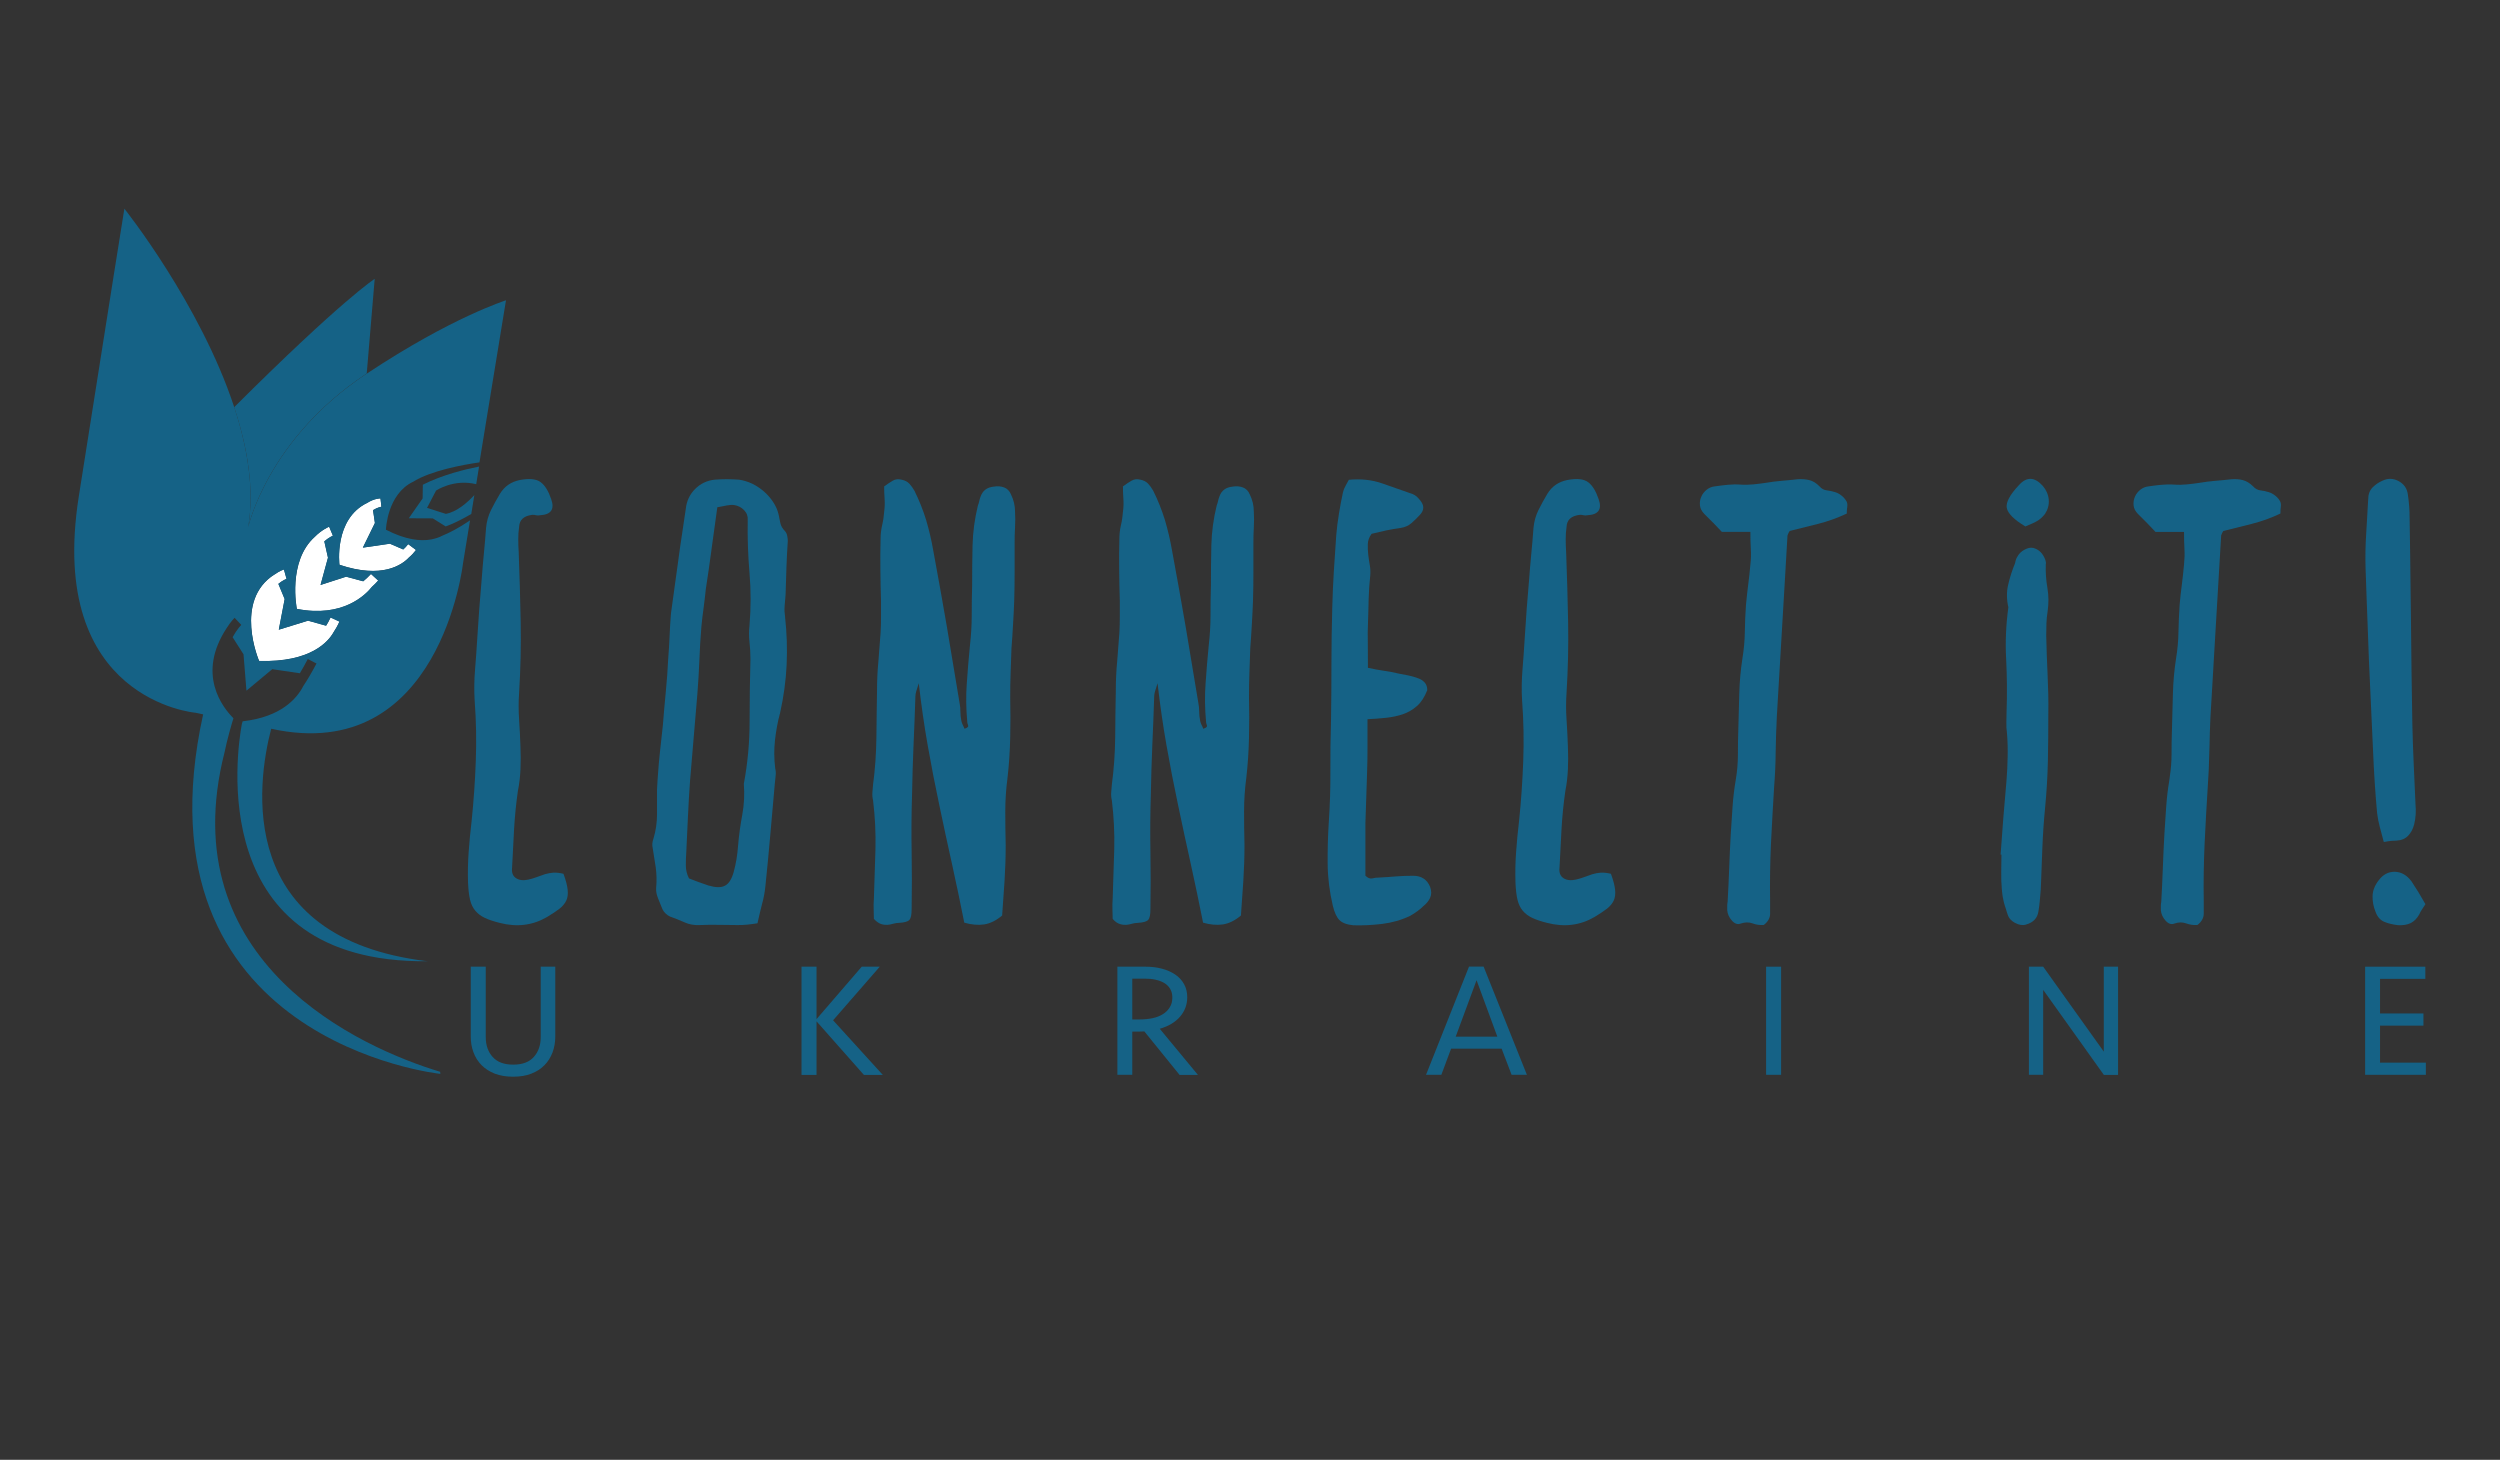 <?xml version="1.0" encoding="utf-8"?>
<!-- Generator: Adobe Illustrator 19.0.0, SVG Export Plug-In . SVG Version: 6.00 Build 0)  -->
<svg version="1.1" xmlns="http://www.w3.org/2000/svg" xmlns:xlink="http://www.w3.org/1999/xlink" x="0px" y="0px"
	 viewBox="0 0 2383.9 1392" style="enable-background:new 0 0 2383.9 1392;" xml:space="preserve">
<rect x="0" y="0" width="2383.9" height="1392" fill="#333333" stroke="none"/>
<style type="text/css">
	.st0{fill:#156286;}
	.st1{fill:#FFFFFF;}
	.st2{fill:none;}
	.st3{fill:#698289;}
	.st4{fill:#748F98;}
	.st5{fill:#F1C374;}
</style>
<g id="Layer_1">
	<g>
		<g>
			<path class="st0" d="M311,596.6l-17.2-4.8l-27.9,8.6l5.6-29.2l-6-14.5c4.5-3.7,7.8-4.7,7.8-4.7l-2.5-9c-0.3,0.1-3.9,1.1-9,4.8
				l0-0.1c-39.4,25-14.7,82.5-14.7,82.5c49.3,1.6,66.1-18.5,71-27.3c1.9-2.9,3.9-6.3,5.7-10.3l-8.5-3.9
				C313.9,591.8,312.4,594.4,311,596.6z"/>
			<path class="st0" d="M346.4,554.3l-16.3-4.4l-24.4,7.9l7.1-26l-3.5-15.6c4.2-3.6,8.2-5.3,8.2-5.4l-3.6-8.6
				c-0.4,0.2-7.3,3.1-13.7,9.7c-26.2,23.4-17.1,68.7-17.1,68.7c43.9,8.7,65.7-13.5,71.7-21.1c2-1.8,4-3.7,5.9-5.9l-6.9-6.3
				C351.3,550,348.8,552.3,346.4,554.3z"/>
			<path class="st0" d="M357.5,498.7l-1.8-12.3c4.3-2.6,7.7-3.2,8-3.2l-0.9-8c-0.4,0-5.9,0-12.5,4.2c-32.2,15.4-26.6,59.1-26.6,59.1
				c40.7,13.7,59.7,0.1,66.4-7.1c2.2-1.8,4.4-4.1,6.6-7l-7.5-5.6c-1.6,2.1-3.2,3.8-4.7,5.1l-12.7-5.5l-25.8,3.8L357.5,498.7z"/>
			<path class="st0" d="M236.7,502.5c0,0,18.6-83.5,111.6-145.4c0.5-0.3,0.9-0.6,1.4-0.9l7.6-90.3c0,0-31.3,20-134,122.4
				C236.1,426.8,242.7,466.5,236.7,502.5z"/>
			<g>
				<path class="st1" d="M311,596.6l-17.2-4.8l-27.9,8.6l5.6-29.2l-6-14.5c4.5-3.7,7.8-4.7,7.8-4.7l-2.5-9c-0.3,0.1-3.9,1.1-9,4.8
					l0-0.1c-39.4,25-14.7,82.5-14.7,82.5c49.3,1.6,66.1-18.5,71-27.3c1.9-2.9,3.9-6.3,5.7-10.3l-8.5-3.9
					C313.9,591.8,312.4,594.4,311,596.6z"/>
				<path class="st1" d="M346.4,554.3l-16.3-4.4l-24.4,7.9l7.1-26l-3.5-15.6c4.2-3.6,8.2-5.3,8.2-5.4l-3.6-8.6
					c-0.4,0.2-7.3,3.1-13.7,9.7c-26.2,23.4-17.1,68.7-17.1,68.7c43.9,8.7,65.7-13.5,71.7-21.1c2-1.8,4-3.7,5.9-5.9l-6.9-6.3
					C351.3,550,348.8,552.3,346.4,554.3z"/>
				<path class="st1" d="M357.5,498.7l-1.8-12.3c4.3-2.6,7.7-3.2,8-3.2l-0.9-8c-0.4,0-5.9,0-12.5,4.2
					c-32.2,15.4-26.6,59.1-26.6,59.1c40.7,13.7,59.7,0.1,66.4-7.1c2.2-1.8,4.4-4.1,6.6-7l-7.5-5.6c-1.6,2.1-3.2,3.8-4.7,5.1
					l-12.7-5.5l-25.8,3.8L357.5,498.7z"/>
				<path class="st0" d="M349.7,356.3c-0.5,0.3-0.9,0.6-1.4,0.9c-93,61.9-111.6,145.4-111.6,145.4c6-36.1-0.7-75.7-13.3-114.2
					C190.9,289.6,118.6,199,118.6,199S105.7,279,75.1,473.6C44.5,668.2,186.8,679.7,186.8,679.7l6.9,1.5
					C125.2,993.2,419.9,1024,419.9,1024l-0.2-2c-75.1-22.6-256.7-103.7-205.6-304.6c2.8-13.3,6.3-25.4,8.5-32.5
					c-10.2-10.2-35.5-41.9-6.4-86.1l0,0c4-6.3,7.3-9.5,7.5-9.7l3.2,3.4l3.2,3.4c-0.1,0.1-3.9,3.8-8.3,11.7l10.4,16.3l2.8,34.7
					l24.6-20.5l26.3,3.9c2.3-3.8,4.9-8.3,7.6-13.6l8.3,4.3c-4.8,9.1-9,16.1-12.6,21.5c-6.1,11.9-21.2,29.5-57.8,33.6
					c-0.2,0.8-0.5,1.6-0.8,2.6c-4.6,25-35.8,228.3,177,226.2c-183.8-22-162.6-169.5-149-221.7c161.1,35.4,182.9-157.7,182.9-157.7
					l6.7-41c-11,7.5-20,12-26.4,14.6c-2.6,1.4-5.9,2.6-9.8,3.4c-0.5,0.1-0.9,0.2-0.9,0.2l0,0c-9.9,1.8-24.1,0.5-43.1-9.3
					c0,0,1.1-34.1,26.1-45.8c16.9-10.6,47.7-16.2,63.1-18.4l25.3-154.6C482.6,286.5,431.9,301.8,349.7,356.3z M318,603
					c-4.9,8.7-21.7,28.9-71,27.3c0,0-24.7-57.5,14.7-82.5l0,0.1c5.1-3.7,8.8-4.7,9-4.8l2.5,9c-0.1,0-3.3,1-7.8,4.7l6,14.5l-5.6,29.2
					l27.9-8.6l17.2,4.8c1.4-2.2,2.8-4.8,4.2-7.8l8.5,3.9C321.9,596.7,320,600.1,318,603z M354.7,559.5c-6,7.6-27.8,29.8-71.7,21.1
					c0,0-9.1-45.3,17.1-68.7c6.4-6.5,13.3-9.5,13.7-9.7l3.6,8.6c-0.1,0-4,1.7-8.2,5.4l3.5,15.6l-7.1,26l24.4-7.9l16.3,4.4
					c2.4-2,4.9-4.3,7.4-7l6.9,6.3C358.7,555.8,356.7,557.7,354.7,559.5z M371.8,518.5l12.7,5.5c1.5-1.3,3.1-3,4.7-5.1l7.5,5.6
					c-2.2,2.9-4.4,5.2-6.6,7c-6.7,7.2-25.7,20.8-66.4,7.1c0,0-5.6-43.6,26.6-59.1c6.6-4.1,12-4.2,12.5-4.2l0.9,8
					c-0.3,0-3.7,0.5-8,3.2l1.8,12.3L346,522.2L371.8,518.5z"/>
				<path class="st0" d="M403,475.3l-13.2,18.9l22.9,0.1l12.3,7.7c6-2.2,14.1-5.9,24.4-11.9l2.9-18c-6.5,7-16.6,16-27.2,17.9
					l-17.9-5.7l8.6-16.5c0,0,16.8-11.4,38.3-6.1l2.7-16.8c-12.7,2.5-34.9,7.8-53.6,17.3L403,475.3z"/>
			</g>
		</g>
		<g>
			<g>
				<path class="st0" d="M537.3,833.2c2.3,6.2,3.6,11.3,4,15.3c0.4,4,0,7.4-1.3,10.2c-1.3,2.8-3.5,5.5-6.6,7.9
					c-3.1,2.4-7.1,5-11.9,7.9c-13.6,7.9-28.6,9.8-45.1,5.5c-5.7-1.4-10.4-3-14-4.7c-3.7-1.7-6.7-4-9.1-6.8
					c-2.4-2.8-4.1-6.4-5.1-10.6c-1-4.3-1.6-9.6-1.9-16.2c-0.3-9.9-0.1-19.7,0.6-29.3c0.7-9.6,1.6-19.4,2.8-29.3
					c2-19.3,3.3-38.4,4-57.4c0.7-19,0.4-38.3-1.1-57.8c-0.6-9.9-0.4-19.8,0.4-29.5c0.8-9.8,1.5-19.6,2.1-29.6
					c0.6-9.4,1.2-18.7,1.9-28.1c0.7-9.4,1.5-18.7,2.3-28.1c0.6-8.2,1.3-16.4,2.1-24.7c0.8-8.2,1.5-16.4,2.1-24.7
					c0.6-6,2.1-11.5,4.7-16.8c2.6-5.2,5.4-10.4,8.5-15.5c4.3-7.1,10.6-11.5,19.1-13.2c9.1-1.7,15.7-1,19.8,2.1
					c4.1,3.1,7.4,8.5,10,16.2c3.4,9.6-0.1,14.7-10.6,15.3c-1.4,0.3-2.7,0.3-3.8,0c-1.1-0.3-2.3-0.4-3.4-0.4
					c-8.2,0.9-12.5,4.7-12.8,11.5c-0.6,4-0.8,7.9-0.8,11.9c0,4,0.1,7.9,0.4,11.9c0.8,22.4,1.5,44.7,1.9,67
					c0.4,22.3-0.1,44.7-1.5,67.4c-0.6,8.5-0.6,17.1,0,25.7c0.6,8.7,1,17.4,1.3,26.1c0.3,7.1,0.3,14.1,0,21.1c-0.3,6.9-1.1,14-2.5,21
					c-1.7,11.9-2.9,24-3.6,36.1c-0.7,12.2-1.3,24.4-1.9,36.6c-0.6,4.8,0.7,8.2,3.8,10.2c3.1,2,7.1,2.4,11.9,1.3
					c2.6-0.6,5.1-1.3,7.7-2.3c2.6-1,5.2-1.9,7.9-2.8c2.7-0.8,5.5-1.3,8.3-1.5C530.8,832,533.9,832.4,537.3,833.2z"/>
				<path class="st0" d="M722.3,880.4c-3.7,0.6-6.9,1-9.8,1.3c-2.8,0.3-5.8,0.4-8.9,0.4c-6,0-12-0.1-18.1-0.2
					c-6.1-0.1-12.1-0.1-18.1,0.2c-5.4,0.3-10.3-0.6-14.7-2.6c-4.4-2-9-3.8-13.8-5.5c-1.4-0.6-2.8-1.6-4.3-3c-1.4-1.4-2.4-2.8-3-4.2
					c-1.4-3.4-2.8-6.9-4.2-10.4c-1.4-3.5-2-6.9-1.7-10c0.6-6.5,0.4-12.9-0.4-19.1c-0.9-6.2-1.9-12.6-3-19.1
					c-0.6-2.6-0.3-5.4,0.8-8.5c2.3-7.7,3.4-15.4,3.4-23.2c0-7.8,0-15.7,0-23.6c0.3-5.7,0.6-11.3,1.1-17c0.4-5.7,0.9-11.3,1.5-17
					c0.6-4.8,1.1-9.4,1.5-13.8c0.4-4.4,0.9-9,1.5-13.8c0.8-10.8,1.8-21.4,2.8-31.9c1-10.5,1.8-21.1,2.3-31.9
					c0.6-7.1,1-14.2,1.3-21.3c0.3-7.1,0.7-14.2,1.3-21.3c1.5-10.8,2.9-21.4,4.4-31.9c1.5-10.5,2.9-21.1,4.4-31.9l5.3-35.7
					c0.8-7.7,3.8-14,8.9-19.1c5.1-5.1,11.3-8.1,18.6-8.9c7.6-0.6,15.4-0.6,23.3,0c4.2,0.6,8.4,1.9,12.5,3.8c4.1,2,7.8,4.5,11.2,7.4
					c3.4,3,6.4,6.4,8.9,10.2c2.5,3.8,4.2,7.7,5.1,11.7c0.6,2.8,1.1,5.6,1.7,8.3c0.6,2.7,2,5.2,4.2,7.4c1.1,1.1,1.9,2.6,2.3,4.5
					c0.4,1.8,0.6,3.6,0.6,5.3c-0.6,8.5-1,17-1.3,25.5c-0.3,8.5-0.6,17-0.8,25.5c-0.3,3.7-0.6,7.3-0.9,10.8c-0.3,3.5-0.1,7,0.4,10.4
					c1.7,15.3,2.2,30.5,1.5,45.7c-0.7,15.2-2.8,30.4-6.2,45.7c-2.3,8.5-3.9,17.2-4.9,26.1c-1,8.9-0.9,17.9,0.2,27
					c0.6,2.3,0.7,4.7,0.4,7.2c-0.3,2.6-0.6,5.1-0.8,7.7c-1.4,16.2-2.8,32.4-4.3,48.7c-1.4,16.3-3,32.7-4.7,49.1
					c-0.6,5.7-1.6,11.3-3.2,16.8C725.2,867.9,723.7,873.9,722.3,880.4z M684,483.7c-2,13.9-3.8,27.2-5.5,40
					c-1.7,12.8-3.5,25.5-5.5,38.3c-0.6,6-1.3,11.9-2.1,17.9c-0.8,6-1.6,11.9-2.1,17.9c-0.9,10.8-1.5,21.4-1.9,31.9
					c-0.4,10.5-1.1,21.1-1.9,31.9c-1.1,13.9-2.3,27.7-3.5,41.5c-1.2,13.7-2.4,27.6-3.5,41.5c-0.8,11.6-1.5,23-2,34.2
					c-0.5,11.2-1.1,22.6-1.6,34.2c-0.3,4-0.4,8.1-0.4,12.3c0,4.3,1,8.4,3,12.3c5.6,2.3,11.8,4.5,18.6,6.8c6.8,2,12,2.1,15.6,0.2
					c3.7-1.8,6.5-6.2,8.4-13c1.1-4,2-8.1,2.7-12.3c0.7-4.2,1.2-8.5,1.5-12.8c0.8-9.9,2.2-19.8,4-29.5c1.8-9.8,2.3-19.6,1.5-29.6
					c3.7-19.8,5.5-39.7,5.5-59.5c0-19.8,0.3-39.7,0.8-59.5c0-5.4-0.3-10.8-0.9-16.2c-0.6-5.4-0.6-10.6,0-15.7
					c1.4-17,1.4-33.7,0-50.2c-1.4-16.4-2-33.2-1.7-50.2c0.3-3.7-0.8-6.9-3.4-9.6c-2.6-2.7-5.7-4.3-9.4-4.9c-2.3-0.3-4.7-0.1-7.4,0.4
					C690,482.6,687.1,483.2,684,483.7z"/>
				<path class="st0" d="M833.3,876.2c0-2.6-0.1-5.5-0.2-8.9c-0.1-3.4-0.1-6.8,0.2-10.2c0.6-15.9,1.1-31.6,1.5-47.2
					c0.4-15.6-0.4-31.2-2.3-46.8c-0.6-2.5-0.8-5.1-0.6-7.6s0.4-5,0.6-7.2c2-15,3-30,3.2-44.9c0.1-14.9,0.4-29.8,0.6-44.9
					c0-9.4,0.4-18.6,1.3-27.8c0.8-9.2,1.5-18.4,2.1-27.4c0.3-5.1,0.4-10.1,0.4-15.1c0-5,0-10,0-15.1c-0.3-9.9-0.5-19.8-0.6-29.8
					c-0.1-9.9-0.1-19.8,0.2-29.8c0-4.2,0.5-8.5,1.5-12.8c1-4.2,1.6-8.5,1.9-12.7c0.6-4.3,0.7-8.4,0.4-12.5c-0.3-4.1-0.4-8-0.4-11.7
					c3.1-2.3,5.9-4.1,8.3-5.5c2.4-1.4,5.2-1.7,8.3-0.9c3.1,0.6,5.6,1.9,7.4,3.8c1.8,2,3.5,4.3,4.9,6.8c4.5,9.1,8.2,18.4,11.1,27.8
					c2.8,9.5,5.1,19.2,6.8,29.1c4.5,24.4,8.9,48.6,13,72.7c4.1,24.1,8.1,48.3,12.1,72.7c0.6,2.8,0.8,5.6,0.8,8.3
					c0,2.7,0.3,5.6,0.9,8.7c0.3,1.4,0.7,2.7,1.3,3.8c0.6,1.1,1.1,2.4,1.7,3.8c2.8-0.8,4-2,3.4-3.4c-0.6-1.4-0.8-2.7-0.8-3.8
					c-1.1-12.2-1.3-24.2-0.4-36.1c0.8-11.9,1.8-23.9,3-36.1c1.1-9.6,1.7-19.2,1.7-28.7c0-9.5,0.1-19.1,0.4-28.7
					c0-12.8,0.1-25.4,0.4-38.1c0.3-12.6,2-25.3,5.1-38c0.6-1.4,1-2.8,1.3-4.3c0.3-1.4,0.7-2.8,1.3-4.3c2-5.7,6.2-8.8,12.8-9.4
					c3.4-0.6,6.6-0.3,9.6,0.8c3,1.1,5.2,3.4,6.6,6.8c2.5,5.1,3.8,10.5,3.8,16.2c0.3,5.1,0.3,10.1,0,15.1c-0.3,5-0.4,10-0.4,15.1
					c0,9.1,0,18.3,0,27.6c0,9.4-0.1,18.6-0.4,27.6c-0.3,7.4-0.6,14.8-1.1,22.3c-0.4,7.5-0.9,15.1-1.5,22.7
					c-0.3,7.7-0.6,15.4-0.8,23.2c-0.3,7.8-0.4,15.7-0.4,23.6c0.3,12.8,0.3,25.5,0,38.3c-0.3,12.8-1.1,25.7-2.6,38.7
					c-1.4,10.5-2.1,21.1-2.1,31.7c0,10.6,0.1,21.3,0.4,32.1c0,11.6-0.4,23-1.1,34.2c-0.7,11.2-1.5,22.2-2.3,33
					c-5.7,4.8-11.4,7.6-17.2,8.5c-5.8,0.8-12.1,0.3-18.9-1.7c-3.7-18.7-7.6-37.3-11.7-55.9c-4.1-18.6-8.2-37.3-12.1-56.1
					c-4-18.8-7.7-37.9-11.1-57.2c-3.4-19.3-6.2-39-8.5-59.1c-1.1,3.4-1.9,6-2.4,7.7c-0.5,1.7-0.8,3.3-0.8,4.7
					c-0.5,15.6-1.1,31.2-1.8,46.8c-0.7,15.6-1.1,31.2-1.4,46.8c-0.6,18.4-0.7,36.7-0.4,54.9c0.3,18.1,0.3,36.3,0,54.4
					c0,5.4-0.7,8.9-2.2,10.4c-1.4,1.6-4.7,2.5-9.9,2.8c-1.7,0-3.5,0.3-5.4,0.8c-1.9,0.6-3.7,0.9-5.6,1.1c-1.9,0.1-3.9-0.1-6-0.8
					C837.8,880.3,835.6,878.7,833.3,876.2z"/>
				<path class="st0" d="M1061,876.2c0-2.6-0.1-5.5-0.2-8.9c-0.1-3.4-0.1-6.8,0.2-10.2c0.6-15.9,1.1-31.6,1.5-47.2
					c0.4-15.6-0.4-31.2-2.3-46.8c-0.6-2.5-0.8-5.1-0.6-7.6s0.4-5,0.6-7.2c2-15,3-30,3.2-44.9c0.1-14.9,0.3-29.8,0.6-44.9
					c0-9.4,0.4-18.6,1.3-27.8c0.8-9.2,1.5-18.4,2.1-27.4c0.3-5.1,0.4-10.1,0.4-15.1c0-5,0-10,0-15.1c-0.3-9.9-0.5-19.8-0.6-29.8
					c-0.1-9.9-0.1-19.8,0.2-29.8c0-4.2,0.5-8.5,1.5-12.8c1-4.2,1.6-8.5,1.9-12.7c0.6-4.3,0.7-8.4,0.4-12.5c-0.3-4.1-0.4-8-0.4-11.7
					c3.1-2.3,5.9-4.1,8.3-5.5c2.4-1.4,5.2-1.7,8.3-0.9c3.1,0.6,5.6,1.9,7.4,3.8c1.8,2,3.5,4.3,4.9,6.8c4.5,9.1,8.2,18.4,11.1,27.8
					c2.8,9.5,5.1,19.2,6.8,29.1c4.5,24.4,8.9,48.6,13,72.7c4.1,24.1,8.1,48.3,12.1,72.7c0.6,2.8,0.8,5.6,0.8,8.3
					c0,2.7,0.3,5.6,0.9,8.7c0.3,1.4,0.7,2.7,1.3,3.8c0.6,1.1,1.1,2.4,1.7,3.8c2.8-0.8,4-2,3.4-3.4c-0.6-1.4-0.8-2.7-0.8-3.8
					c-1.1-12.2-1.3-24.2-0.4-36.1c0.8-11.9,1.8-23.9,3-36.1c1.1-9.6,1.7-19.2,1.7-28.7c0-9.5,0.1-19.1,0.4-28.7
					c0-12.8,0.1-25.4,0.4-38.1c0.3-12.6,2-25.3,5.1-38c0.6-1.4,1-2.8,1.3-4.3c0.3-1.4,0.7-2.8,1.3-4.3c2-5.7,6.2-8.8,12.8-9.4
					c3.4-0.6,6.6-0.3,9.6,0.8c3,1.1,5.2,3.4,6.6,6.8c2.5,5.1,3.8,10.5,3.8,16.2c0.3,5.1,0.3,10.1,0,15.1c-0.3,5-0.4,10-0.4,15.1
					c0,9.1,0,18.3,0,27.6c0,9.4-0.1,18.6-0.4,27.6c-0.3,7.4-0.6,14.8-1.1,22.3c-0.4,7.5-0.9,15.1-1.5,22.7
					c-0.3,7.7-0.6,15.4-0.8,23.2c-0.3,7.8-0.4,15.7-0.4,23.6c0.3,12.8,0.3,25.5,0,38.3c-0.3,12.8-1.1,25.7-2.6,38.7
					c-1.4,10.5-2.1,21.1-2.1,31.7c0,10.6,0.1,21.3,0.4,32.1c0,11.6-0.4,23-1.1,34.2c-0.7,11.2-1.5,22.2-2.3,33
					c-5.7,4.8-11.4,7.6-17.2,8.5c-5.8,0.8-12.1,0.3-18.9-1.7c-3.7-18.7-7.6-37.3-11.7-55.9c-4.1-18.6-8.2-37.3-12.1-56.1
					c-4-18.8-7.7-37.9-11.1-57.2c-3.4-19.3-6.2-39-8.5-59.1c-1.1,3.4-1.9,6-2.4,7.7c-0.5,1.7-0.8,3.3-0.8,4.7
					c-0.5,15.6-1.1,31.2-1.8,46.8c-0.7,15.6-1.1,31.2-1.4,46.8c-0.6,18.4-0.7,36.7-0.4,54.9c0.3,18.1,0.3,36.3,0,54.4
					c0,5.4-0.7,8.9-2.2,10.4c-1.4,1.6-4.7,2.5-9.9,2.8c-1.7,0-3.5,0.3-5.4,0.8c-1.9,0.6-3.7,0.9-5.6,1.1c-1.9,0.1-3.9-0.1-6-0.8
					C1065.5,880.4,1063.2,878.8,1061,876.2z"/>
				<path class="st0" d="M1304.4,636.8c5.1,1.1,10.1,2.1,15.1,2.8c5,0.7,9.8,1.6,14.7,2.8c3.1,0.6,6.1,1.1,8.9,1.7s5.8,1.4,8.9,2.6
					c2.6,0.8,4.7,2.2,6.4,4c1.7,1.8,2.6,4.3,2.6,7.4c-2.6,6.5-5.8,11.6-9.8,15.1c-4,3.5-8.5,6.2-13.6,7.9
					c-5.1,1.7-10.5,2.8-16.2,3.4c-5.7,0.6-11.5,1-17.4,1.3c0,8.8,0,17.4,0,25.9c0,8.5-0.1,16.9-0.4,25.1c-0.3,8.2-0.6,16.3-0.8,24.2
					c-0.3,7.9-0.6,15.9-0.8,23.8v50.2c2.3,2.3,4.5,3.1,6.6,2.6c2.1-0.6,4.3-0.8,6.6-0.8c5.4-0.3,10.7-0.6,15.9-1.1
					c5.2-0.4,10.7-0.6,16.4-0.6c7.9,0,13.3,3.5,16.2,10.6c1.4,4,1.4,7.4,0,10.4c-1.4,3-3.5,5.6-6.4,7.9c-3.4,3.4-7.7,6.5-12.8,9.4
					c-8.5,4-17.4,6.5-26.6,7.6c-9.2,1.1-18.4,1.6-27.4,1.3c-6.2-0.6-10.7-2.3-13.4-5.1c-2.7-2.8-4.7-7.4-6.2-13.6
					c-3.1-13.3-4.8-26.6-4.9-39.8c-0.1-13.2,0.2-26.6,1.1-40.2c1.1-16.2,1.6-32.2,1.5-48.3c-0.1-16,0.1-32.1,0.6-48.3
					c0.3-18.1,0.4-36.1,0.4-54c0-17.9,0.3-35.9,0.8-54c0.3-11.6,0.8-23.1,1.5-34.4c0.7-11.3,1.5-22.8,2.3-34.4
					c0.6-6.8,1.4-13.7,2.6-20.6c1.1-6.9,2.4-13.7,3.8-20.2c0.6-2.3,1.4-4.4,2.6-6.4c1.1-2,2.1-3.8,3-5.5c11.3-1.1,21.9,0,31.7,3.4
					c9.8,3.4,19.5,6.8,29.1,10.2c1.4,0.6,2.7,1.4,3.8,2.3c1.1,1,2.1,2.1,3,3.2c4.5,5.1,4.5,9.9,0,14.5c-2.6,2.8-5.3,5.5-8.1,7.9
					c-2.8,2.4-6.4,3.9-10.6,4.5c-4.5,0.6-9,1.4-13.4,2.3c-4.4,1-9,2.1-13.8,3.2c-2.3,3.1-3.5,6.4-3.6,9.8s0,6.8,0.4,10.2
					s0.9,6.7,1.5,10c0.6,3.3,0.7,6.6,0.4,10c-0.8,7.4-1.3,14.7-1.5,21.9c-0.1,7.2-0.4,14.5-0.6,21.9c-0.3,6.8-0.4,13.8-0.2,20.8
					C1304.3,620.5,1304.4,628.3,1304.4,636.8z"/>
				<path class="st0" d="M1536.1,833.2c2.3,6.2,3.6,11.3,4,15.3c0.4,4,0,7.4-1.3,10.2s-3.5,5.5-6.6,7.9c-3.1,2.4-7.1,5-11.9,7.9
					c-13.6,7.9-28.6,9.8-45.1,5.5c-5.7-1.4-10.4-3-14-4.7c-3.7-1.7-6.7-4-9.1-6.8c-2.4-2.8-4.1-6.4-5.1-10.6
					c-1-4.3-1.6-9.6-1.9-16.2c-0.3-9.9-0.1-19.7,0.6-29.3c0.7-9.6,1.6-19.4,2.8-29.3c2-19.3,3.3-38.4,4-57.4s0.4-38.3-1.1-57.8
					c-0.6-9.9-0.4-19.8,0.4-29.5c0.8-9.8,1.5-19.6,2.1-29.6c0.6-9.4,1.2-18.7,1.9-28.1c0.7-9.4,1.5-18.7,2.3-28.1
					c0.6-8.2,1.3-16.4,2.1-24.7c0.8-8.2,1.5-16.4,2.1-24.7c0.6-6,2.1-11.5,4.7-16.8c2.6-5.2,5.4-10.4,8.5-15.5
					c4.3-7.1,10.6-11.5,19.1-13.2c9.1-1.7,15.7-1,19.8,2.1c4.1,3.1,7.4,8.5,10,16.2c3.4,9.6-0.1,14.7-10.6,15.3
					c-1.4,0.3-2.7,0.3-3.8,0c-1.1-0.3-2.3-0.4-3.4-0.4c-8.2,0.9-12.5,4.7-12.8,11.5c-0.6,4-0.8,7.9-0.8,11.9c0,4,0.1,7.9,0.4,11.9
					c0.8,22.4,1.5,44.7,1.9,67c0.4,22.3-0.1,44.7-1.5,67.4c-0.6,8.5-0.6,17.1,0,25.7c0.6,8.7,1,17.4,1.3,26.1
					c0.3,7.1,0.3,14.1,0,21.1c-0.3,6.9-1.1,14-2.5,21c-1.7,11.9-2.9,24-3.6,36.1c-0.7,12.2-1.3,24.4-1.9,36.6
					c-0.6,4.8,0.7,8.2,3.8,10.2c3.1,2,7.1,2.4,11.9,1.3c2.6-0.6,5.1-1.3,7.7-2.3c2.6-1,5.2-1.9,7.9-2.8c2.7-0.8,5.5-1.3,8.3-1.5
					C1529.5,832,1532.7,832.4,1536.1,833.2z"/>
				<path class="st0" d="M1761,489.7c-9.1,4.3-18.1,7.5-27.2,9.8c-9.1,2.3-18.1,4.5-27.2,6.8c-0.6,0.8-1,1.6-1.3,2.3
					c-0.3,0.7-0.6,1.3-0.8,1.9c-1.7,29.2-3.4,58-5.1,86.5c-1.7,28.5-3.4,57.3-5.1,86.5c-0.6,11.3-0.9,22.6-1.1,33.8
					c-0.1,11.2-0.6,22.3-1.5,33.4c-1.1,18.1-2.1,36.2-3,54.2c-0.8,18-1.1,36.1-0.8,54.2c0,4,0,8,0,12.1c0,4.1-2,7.7-6,10.8
					c-3.7,0.3-7.3-0.2-10.8-1.5c-3.5-1.3-7.3-1.2-11.3,0.2c-2.8,1.1-5.6,0.2-8.3-2.8c-2.7-3-4.2-6.3-4.5-10c0-1.4,0-2.8,0-4
					c0-1.3,0.1-2.6,0.4-4c0.6-10.8,1.1-21.6,1.5-32.5c0.4-10.9,0.9-21.8,1.5-32.5c0.6-8.5,1.1-17.1,1.7-25.7
					c0.6-8.6,1.6-17.1,3-25.3c1.4-8.2,2.1-16.4,2.1-24.4c0-8.1,0.1-16.2,0.4-24.4c0.3-11.3,0.6-22.6,0.9-33.8
					c0.3-11.2,1.3-22.3,3-33.4c1.4-8.5,2.2-17,2.3-25.5c0.1-8.5,0.5-17,1.1-25.5c0.6-6.5,1.3-13,2.1-19.3c0.8-6.4,1.6-12.8,2.1-19.3
					c0.6-4.8,0.7-9.8,0.4-14.9c-0.3-5.1-0.4-10.5-0.4-16.2h-27.2c-2.6-2.8-5.2-5.6-7.9-8.3c-2.7-2.7-5.6-5.6-8.7-8.7
					c-2.6-2.6-4-5.3-4.3-8.3c-0.3-3,0.1-5.7,1.3-8.3c1.1-2.6,2.8-4.7,5.1-6.6c2.3-1.8,4.8-2.9,7.7-3.2c4-0.6,8.1-1.1,12.3-1.5
					c4.2-0.4,8.4-0.5,12.3-0.2c4,0.3,8,0.2,12.1-0.2c4.1-0.4,8.1-0.9,12.1-1.5c4.8-0.8,9.8-1.5,14.9-1.9s10.2-0.9,15.3-1.5
					c4-0.3,7.7,0,11.1,0.8c3.4,0.8,6.7,2.8,9.8,6c2,2.3,4.3,3.5,7,3.8c2.7,0.3,5.3,0.9,7.9,1.7c2,0.6,4,1.6,6,3.2
					c2,1.6,3.5,3.3,4.7,5.3c0.9,1.4,1.1,3.2,0.9,5.3C1761.1,485.2,1761,487.4,1761,489.7z"/>
				<g>
					<path class="st0" d="M1931.3,502c5.7-2.3,9.7-4.2,12.1-5.7c2.4-1.6,4.6-3.6,6.6-6.2c2.8-4.3,4-8.8,3.6-13.6
						c-0.4-4.8-2.3-9.2-5.7-13.2c-7.9-8.8-15.6-8.9-23-0.4c-8.5,9.1-12.3,16.2-11.3,21.5C1914.6,489.6,1920.5,495.5,1931.3,502z"/>
				</g>
				<g>
					<path class="st0" d="M1952.5,643.4c-0.6-12.3-1-24.7-1.3-37.2c0-4,0.1-7.9,0.2-11.7c0.1-3.8,0.5-7.6,1.1-11.3
						c1.1-7.7,1.1-15.2-0.2-22.7c-1.3-7.5-1.8-15.1-1.5-22.7c0.3-0.9,0.1-2.1-0.4-3.8c-2.3-6.2-6.1-10.1-11.5-11.5
						c-2.6-0.6-5.4,0-8.5,1.7c-3.1,1.7-5.4,4-6.8,6.8c-0.8,1.1-1.6,3.1-2.1,6c-2.8,6.8-5,13.7-6.6,20.6c-1.6,6.9-1.5,14.1,0.2,21.5
						c-2.3,16.7-3,33.3-2.1,49.7c0.8,16.4,1,33,0.4,49.7c0,3.4-0.1,6.9-0.2,10.4c-0.1,3.5,0.1,7,0.6,10.4c0.6,7.7,0.8,15.2,0.6,22.7
						c-0.1,7.5-0.5,15.1-1.1,22.7c-1.1,11.9-2.1,23.6-3,35.1c-0.8,11.5-1.7,23.2-2.6,35.1h0.8c0,5.7-0.1,11.3-0.2,16.8
						c-0.1,5.5,0.1,11.1,0.6,16.8c0.3,4,0.9,7.9,1.9,11.9c0.5,2.2,1.3,4.3,2,6.5c0.6,1.8,1,3.6,1.7,5.4c0.9,3.1,3.2,5.7,6.9,7.7
						s7.2,2.6,10.3,1.7c7.2-2,11.2-6.2,12.1-12.8c0.6-3.4,1-6.8,1.3-10.2c0.3-3.4,0.6-6.9,0.9-10.6c0.1-3.3,0.3-6.7,0.4-10
						c0.4-9.7,0.8-19.4,1.1-29.1c0.5-13,1.4-26.2,2.7-39.5c1.4-14.7,2.3-29.5,2.6-44.2c0.3-14.7,0.4-29.6,0.4-44.6
						C1953.4,668.1,1953.1,655.7,1952.5,643.4z"/>
				</g>
				<g>
					<path class="st0" d="M2174.1,477.8c-1.1-2-2.7-3.8-4.7-5.3c-2-1.6-4-2.6-6-3.2c-2.6-0.8-5.2-1.4-7.9-1.7c-2.7-0.3-5-1.6-7-3.8
						c-3.1-3.1-6.4-5.1-9.8-6s-7.1-1.1-11.1-0.8c-5.1,0.6-10.2,1.1-15.3,1.5c-5.1,0.4-10.1,1.1-14.9,1.9c-4,0.6-8,1.1-12.1,1.5
						c-4.1,0.4-8.1,0.5-12.1,0.2c-4-0.3-8.1-0.2-12.3,0.2c-4.3,0.4-8.4,0.9-12.3,1.5c-2.8,0.3-5.4,1.4-7.7,3.2c-2.3,1.9-4,4-5.1,6.6
						c-1.1,2.6-1.6,5.3-1.3,8.3c0.3,3,1.7,5.7,4.3,8.3c3.1,3.1,6,6,8.7,8.7c2.7,2.7,5.3,5.5,7.9,8.3h27.2c0,5.7,0.1,11.1,0.4,16.2
						c0.3,5.1,0.1,10.1-0.4,14.9c-0.6,6.5-1.3,13-2.1,19.3c-0.8,6.4-1.6,12.8-2.1,19.3c-0.6,8.5-0.9,17-1.1,25.5
						c-0.1,8.5-0.9,17-2.3,25.5c-1.7,11.1-2.7,22.2-3,33.4c-0.3,11.2-0.6,22.5-0.9,33.8c-0.3,8.2-0.4,16.4-0.4,24.4
						c0,6.8-0.6,13.7-1.6,20.6c-0.2,1.3-0.3,2.5-0.5,3.8c-1.4,8.2-2.4,16.7-3,25.3c-0.6,8.7-1.1,17.2-1.7,25.7
						c-0.6,10.8-1.1,21.6-1.5,32.5c-0.4,10.9-0.9,21.8-1.5,32.5c-0.3,1.4-0.4,2.8-0.4,4c0,1.3,0,2.6,0,4c0.3,3.7,1.8,7,4.5,10
						c2.7,3,5.5,3.9,8.3,2.8c4-1.4,7.7-1.5,11.3-0.2c3.5,1.3,7.2,1.8,10.8,1.5c4-3.1,6-6.7,6-10.8c0-4.1,0-8.2,0-12.1
						c-0.3-18.1,0-36.2,0.8-54.2c0.9-18,1.8-36.1,3-54.2c0.8-11.1,1.3-22.2,1.5-33.4c0-1.9,0.1-3.9,0.2-5.8c0.2-9.3,0.4-18.6,0.9-28
						c1.7-29.2,3.4-58,5.1-86.5c1.7-28.5,3.4-57.3,5.1-86.5c0.3-0.6,0.6-1.2,0.8-1.9c0.3-0.7,0.7-1.5,1.3-2.3
						c9.1-2.3,18.1-4.5,27.2-6.8c9.1-2.3,18.1-5.5,27.2-9.8c0-2.3,0.1-4.5,0.4-6.6C2175.2,481,2174.9,479.2,2174.1,477.8z"/>
				</g>
				<g>
					<path class="st0" d="M2299.5,840.4c-4.5-6-9.9-9-15.9-9.1c-6.1-0.1-11.3,2.6-15.5,8.3c-3.7,4.8-5.6,9.8-5.7,14.9
						c-0.1,5.1,0.8,10.1,2.8,14.9c1.7,4.8,4.5,8,8.3,9.6c3.8,1.6,8.1,2.6,13,3.2c4.8,0.3,8.9-0.4,12.1-1.9c3.3-1.6,6-4.3,8.3-8.3
						c0.6-1.4,1.3-2.8,2.3-4.3c1-1.4,2.2-3.3,3.6-5.5c-2.3-4-4.5-7.7-6.6-11.3C2303.9,847.3,2301.7,843.8,2299.5,840.4z"/>
				</g>
				<g>
					<path class="st0" d="M2303.3,766.5c-0.6-12.8-1.1-25.5-1.7-38.3c-0.6-12.8-1-25.5-1.3-38.3c-0.6-32.9-1-65.5-1.3-98
						c-0.1-7.8-0.2-15.7-0.3-23.5c-0.3-24.7-0.5-49.5-1-74.5c0-3.7-0.1-7.4-0.4-11.1c-0.3-3.7-0.7-7.5-1.3-11.5
						c-0.8-5.7-3.8-9.8-8.7-12.5c-5-2.7-10-2.9-15.1-0.6c-4,1.7-7.3,4-10,6.8c-2.7,2.8-4,6.7-4,11.5c-0.6,10.8-1.2,21.6-1.9,32.5
						c-0.7,10.9-0.9,21.8-0.6,32.5c0.6,19.4,1.4,38.5,2.1,57.7c0.4,10,0.7,20.1,1.1,30.1c1.3,29.1,2.6,58.3,4,87.8
						c0.8,19.8,2.1,39.3,3.8,58.2c0.6,4.5,1.4,9,2.6,13.4c1.1,4.4,2.4,9.1,3.8,14.2c3.1-0.6,5.5-0.9,7.2-1.1
						c1.7-0.1,3.3-0.2,4.7-0.2c4.8-0.3,8.6-1.8,11.3-4.7c2.7-2.8,4.6-6.4,5.7-10.6c0.8-3.1,1.3-6.4,1.5-9.8
						C2303.7,773.3,2303.6,769.9,2303.3,766.5z"/>
				</g>
			</g>
		</g>
		<g>
			<path class="st0" d="M515.2,921.8h14.3v66.6c0,5.4-0.9,10.4-2.6,15.1c-1.8,4.7-4.3,8.8-7.7,12.2c-3.4,3.5-7.6,6.2-12.6,8.1
				c-5,2-10.8,2.9-17.4,2.9c-6.6,0-12.4-1-17.4-2.9c-5-2-9.2-4.7-12.6-8.1c-3.4-3.5-6-7.5-7.7-12.2c-1.8-4.7-2.6-9.7-2.6-15.1v-66.6
				h14.3V989c0,7.7,2.2,14,6.6,18.9c4.4,4.9,10.9,7.3,19.6,7.3c8.7,0,15.2-2.4,19.6-7.3c4.4-4.9,6.6-11.2,6.6-18.9V921.8z"/>
			<path class="st0" d="M764.3,1024.9V921.8h14.3v50l43.1-50h17.2l-44.5,51.1l47.4,52.1h-18l-45.2-51.1v51.1H764.3z"/>
			<path class="st0" d="M1079.8,1024.9h-14.3V921.8h26.8c5.6,0,10.8,0.6,15.6,1.9c4.8,1.2,9,3.1,12.6,5.5c3.6,2.4,6.5,5.5,8.5,9.1
				c2.1,3.7,3.1,7.9,3.1,12.6c0,7.1-2.3,13.3-6.9,18.6c-4.6,5.3-11,9.1-19.3,11.5l36.4,44h-17.5l-33.6-41.5c-0.5,0-1.3,0-2.3,0.1
				c-1,0.1-2.1,0.1-3.3,0.1c-1.1,0-2.2,0-3.3,0c-1.1,0-1.9,0-2.6,0V1024.9z M1117.9,951.2c0-3.2-0.7-6-2.1-8.3
				c-1.4-2.3-3.3-4.2-5.7-5.6c-2.4-1.4-5.1-2.4-8.2-3.1c-3.1-0.7-6.4-1-9.8-1h-12.4v38.9h7.1c4.3,0,8.4-0.4,12.2-1.2
				c3.8-0.8,7.1-2.1,9.8-3.8c2.8-1.7,5-3.9,6.6-6.5C1117.1,957.9,1117.9,954.8,1117.9,951.2z"/>
			<path class="st0" d="M1456,1024.9h-14.6l-9.5-24.9h-48.2l-9.3,24.9h-14.6l41-103.2h13.9L1456,1024.9z M1388.1,988.5h39.7
				l-19.8-53.8L1388.1,988.5z"/>
			<path class="st0" d="M1698.4,1024.9h-14.3V921.8h14.3V1024.9z"/>
			<path class="st0" d="M2006.1,1024.9l-57.8-81v81h-13.6V921.8h13.6l57.8,81v-81h13.6v103.2H2006.1z"/>
			<path class="st0" d="M2255.2,921.8h57.5v11.6h-43.2v33h41.4V978h-41.4v35.3h43.7v11.6h-57.9V921.8z"/>
		</g>
	</g>
</g>
<g id="Layer_2">
	<g>
		<g>
			<path class="st2" d="M279.9-1036.5l-17.2-4.8l-27.9,8.6l5.6-29.2l-6-14.5c4.5-3.7,7.8-4.7,7.8-4.7l-2.5-9c-0.3,0.1-3.9,1.1-9,4.8
				l0-0.1c-39.4,25-14.7,82.5-14.7,82.5c49.3,1.6,66.1-18.5,71-27.3c1.9-2.9,3.9-6.3,5.7-10.3l-8.5-3.9
				C282.8-1041.3,281.3-1038.7,279.9-1036.5z"/>
			<path class="st2" d="M315.2-1078.8l-16.3-4.4l-24.4,7.9l7.1-26l-3.5-15.6c4.2-3.6,8.2-5.3,8.2-5.4l-3.6-8.6
				c-0.4,0.2-7.3,3.1-13.7,9.7c-26.2,23.4-17.1,68.7-17.1,68.7c43.9,8.7,65.7-13.5,71.7-21.1c2-1.8,4-3.7,5.9-5.9l-6.9-6.3
				C320.2-1083,317.7-1080.7,315.2-1078.8z"/>
			<path class="st2" d="M326.4-1134.4l-1.8-12.3c4.3-2.6,7.7-3.2,8-3.2l-0.9-8c-0.4,0-5.9,0-12.5,4.2
				c-32.2,15.4-26.6,59.1-26.6,59.1c40.7,13.7,59.7,0.1,66.4-7.1c2.2-1.8,4.4-4.1,6.6-7l-7.5-5.6c-1.6,2.1-3.2,3.8-4.7,5.1
				l-12.7-5.5l-25.8,3.8L326.4-1134.4z"/>
			<path class="st3" d="M205.6-1130.5c0,0,18.6-83.5,111.6-145.4c0.5-0.3,0.9-0.6,1.4-0.9l7.6-90.3c0,0-31.3,20-134,122.4
				C204.9-1206.3,211.6-1166.6,205.6-1130.5z"/>
			<g>
				<path class="st2" d="M279.9-1036.5l-17.2-4.8l-27.9,8.6l5.6-29.2l-6-14.5c4.5-3.7,7.8-4.7,7.8-4.7l-2.5-9
					c-0.3,0.1-3.9,1.1-9,4.8l0-0.1c-39.4,25-14.7,82.5-14.7,82.5c49.3,1.6,66.1-18.5,71-27.3c1.9-2.9,3.9-6.3,5.7-10.3l-8.5-3.9
					C282.8-1041.3,281.3-1038.7,279.9-1036.5z"/>
				<path class="st2" d="M315.2-1078.8l-16.3-4.4l-24.4,7.9l7.1-26l-3.5-15.6c4.2-3.6,8.2-5.3,8.2-5.4l-3.6-8.6
					c-0.4,0.2-7.3,3.1-13.7,9.7c-26.2,23.4-17.1,68.7-17.1,68.7c43.9,8.7,65.7-13.5,71.7-21.1c2-1.8,4-3.7,5.9-5.9l-6.9-6.3
					C320.2-1083,317.7-1080.7,315.2-1078.8z"/>
				<path class="st2" d="M326.4-1134.4l-1.8-12.3c4.3-2.6,7.7-3.2,8-3.2l-0.9-8c-0.4,0-5.9,0-12.5,4.2
					c-32.2,15.4-26.6,59.1-26.6,59.1c40.7,13.7,59.7,0.1,66.4-7.1c2.2-1.8,4.4-4.1,6.6-7l-7.5-5.6c-1.6,2.1-3.2,3.8-4.7,5.1
					l-12.7-5.5l-25.8,3.8L326.4-1134.4z"/>
				<path class="st4" d="M318.6-1276.8c-0.5,0.3-0.9,0.6-1.4,0.9c-93,61.9-111.6,145.4-111.6,145.4c6-36.1-0.7-75.7-13.3-114.2
					C159.8-1343.5,87.5-1434,87.5-1434s-12.9,79.9-43.5,274.5C13.4-964.9,155.7-953.4,155.7-953.4l6.9,1.5
					C94.1-639.8,388.8-609,388.8-609l-0.2-2C313.5-633.6,132-714.7,183.1-915.6c2.8-13.3,6.3-25.4,8.5-32.5
					c-10.2-10.2-35.5-41.9-6.4-86.1l0,0c4-6.3,7.3-9.5,7.5-9.7l3.2,3.4l3.2,3.4c-0.1,0.1-3.9,3.8-8.3,11.7l10.4,16.3l2.8,34.7
					l24.6-20.5l26.3,3.9c2.3-3.8,4.9-8.3,7.6-13.6l8.3,4.3c-4.8,9.1-9,16.1-12.6,21.5c-6.1,11.9-21.2,29.5-57.8,33.6
					c-0.2,0.8-0.5,1.6-0.8,2.6c-4.6,25-35.8,228.3,177,226.2c-183.8-22-162.6-169.5-149-221.7c161.1,35.4,182.9-157.7,182.9-157.7
					l6.7-41c-11,7.5-20,12-26.4,14.6c-2.6,1.4-5.9,2.6-9.8,3.4c-0.5,0.1-0.9,0.2-0.9,0.2l0,0c-9.9,1.8-24.1,0.5-43.1-9.3
					c0,0,1.1-34.1,26.1-45.8c16.9-10.6,47.7-16.2,63.1-18.4l25.3-154.6C451.5-1346.5,400.8-1331.3,318.6-1276.8z M286.9-1030.1
					c-4.9,8.7-21.7,28.9-71,27.3c0,0-24.7-57.5,14.7-82.5l0,0.1c5.1-3.7,8.8-4.7,9-4.8l2.5,9c-0.1,0-3.3,1-7.8,4.7l6,14.5l-5.6,29.2
					l27.9-8.6l17.2,4.8c1.4-2.2,2.8-4.8,4.2-7.8l8.5,3.9C290.8-1036.4,288.9-1033,286.9-1030.1z M323.6-1073.6
					c-6,7.6-27.8,29.8-71.7,21.1c0,0-9.1-45.3,17.1-68.7c6.4-6.5,13.3-9.5,13.7-9.7l3.6,8.6c-0.1,0-4,1.7-8.2,5.4l3.5,15.6l-7.1,26
					l24.4-7.9l16.3,4.4c2.4-2,4.9-4.3,7.4-7l6.9,6.3C327.6-1077.3,325.6-1075.4,323.6-1073.6z M340.6-1114.6l12.7,5.5
					c1.5-1.3,3.1-3,4.7-5.1l7.5,5.6c-2.2,2.9-4.4,5.2-6.6,7c-6.7,7.2-25.7,20.8-66.4,7.1c0,0-5.6-43.6,26.6-59.1
					c6.6-4.1,12-4.2,12.5-4.2l0.9,8c-0.3,0-3.7,0.5-8,3.2l1.8,12.3l-11.5,23.5L340.6-1114.6z"/>
				<path class="st4" d="M371.9-1157.8l-13.2,18.9l22.9,0.1l12.3,7.7c6-2.2,14.1-5.9,24.4-11.9l2.9-18c-6.5,7-16.6,16-27.2,17.9
					l-17.9-5.7l8.6-16.5c0,0,16.8-11.4,38.3-6.1l2.7-16.8c-12.7,2.5-34.9,7.8-53.6,17.3L371.9-1157.8z"/>
			</g>
		</g>
		<g>
			<g>
				<path class="st5" d="M506.2-799.9c2.3,6.2,3.6,11.3,4,15.3c0.4,4,0,7.4-1.3,10.2s-3.5,5.5-6.6,7.9c-3.1,2.4-7.1,5-11.9,7.9
					c-13.6,7.9-28.6,9.8-45.1,5.5c-5.7-1.4-10.4-3-14-4.7c-3.7-1.7-6.7-4-9.1-6.8c-2.4-2.8-4.1-6.4-5.1-10.6
					c-1-4.3-1.6-9.6-1.9-16.2c-0.3-9.9-0.1-19.7,0.6-29.3c0.7-9.6,1.6-19.4,2.8-29.3c2-19.3,3.3-38.4,4-57.4
					c0.7-19,0.4-38.3-1.1-57.8c-0.6-9.9-0.4-19.8,0.4-29.5c0.8-9.8,1.5-19.6,2.1-29.6c0.6-9.4,1.2-18.7,1.9-28.1
					c0.7-9.4,1.5-18.7,2.3-28.1c0.6-8.2,1.3-16.4,2.1-24.7c0.8-8.2,1.5-16.4,2.1-24.7c0.6-6,2.1-11.5,4.7-16.8
					c2.6-5.2,5.4-10.4,8.5-15.5c4.3-7.1,10.6-11.5,19.1-13.2c9.1-1.7,15.7-1,19.8,2.1c4.1,3.1,7.4,8.5,10,16.2
					c3.4,9.6-0.1,14.7-10.6,15.3c-1.4,0.3-2.7,0.3-3.8,0c-1.1-0.3-2.3-0.4-3.4-0.4c-8.2,0.9-12.5,4.7-12.8,11.5
					c-0.6,4-0.8,7.9-0.8,11.9c0,4,0.1,7.9,0.4,11.9c0.8,22.4,1.5,44.7,1.9,67c0.4,22.3-0.1,44.7-1.5,67.4c-0.6,8.5-0.6,17.1,0,25.7
					c0.6,8.7,1,17.4,1.3,26.1c0.3,7.1,0.3,14.1,0,21.1c-0.3,6.9-1.1,14-2.5,21c-1.7,11.9-2.9,24-3.6,36.1
					c-0.7,12.2-1.3,24.4-1.9,36.6c-0.6,4.8,0.7,8.2,3.8,10.2c3.1,2,7.1,2.4,11.9,1.3c2.6-0.6,5.1-1.3,7.7-2.3c2.6-1,5.2-1.9,7.9-2.8
					c2.7-0.8,5.5-1.3,8.3-1.5C499.7-801.1,502.8-800.7,506.2-799.9z"/>
				<path class="st5" d="M691.2-752.7c-3.7,0.6-6.9,1-9.8,1.3c-2.8,0.3-5.8,0.4-8.9,0.4c-6,0-12-0.1-18.1-0.2
					c-6.1-0.1-12.1-0.1-18.1,0.2c-5.4,0.3-10.3-0.6-14.7-2.6c-4.4-2-9-3.8-13.8-5.5c-1.4-0.6-2.8-1.6-4.3-3c-1.4-1.4-2.4-2.8-3-4.2
					c-1.4-3.4-2.8-6.9-4.2-10.4c-1.4-3.5-2-6.9-1.7-10c0.6-6.5,0.4-12.9-0.4-19.1c-0.9-6.2-1.9-12.6-3-19.1
					c-0.6-2.6-0.3-5.4,0.8-8.5c2.3-7.7,3.4-15.4,3.4-23.2c0-7.8,0-15.7,0-23.6c0.3-5.7,0.6-11.3,1.1-17c0.4-5.7,0.9-11.3,1.5-17
					c0.6-4.8,1.1-9.4,1.5-13.8c0.4-4.4,0.9-9,1.5-13.8c0.8-10.8,1.8-21.4,2.8-31.9c1-10.5,1.8-21.1,2.3-31.9
					c0.6-7.1,1-14.2,1.3-21.3c0.3-7.1,0.7-14.2,1.3-21.3c1.5-10.8,2.9-21.4,4.4-31.9c1.5-10.5,2.9-21.1,4.4-31.9l5.3-35.7
					c0.8-7.7,3.8-14,8.9-19.1c5.1-5.1,11.3-8.1,18.6-8.9c7.6-0.6,15.4-0.6,23.3,0c4.2,0.6,8.4,1.9,12.5,3.8c4.1,2,7.8,4.5,11.2,7.4
					c3.4,3,6.4,6.4,8.9,10.2c2.5,3.8,4.2,7.7,5.1,11.7c0.6,2.8,1.1,5.6,1.7,8.3c0.6,2.7,2,5.2,4.2,7.4c1.1,1.1,1.9,2.6,2.3,4.5
					c0.4,1.8,0.6,3.6,0.6,5.3c-0.6,8.5-1,17-1.3,25.5c-0.3,8.5-0.6,17-0.8,25.5c-0.3,3.7-0.6,7.3-0.9,10.8c-0.3,3.5-0.1,7,0.4,10.4
					c1.7,15.3,2.2,30.5,1.5,45.7c-0.7,15.2-2.8,30.4-6.2,45.7c-2.3,8.5-3.9,17.2-4.9,26.1c-1,8.9-0.9,17.9,0.2,27
					c0.6,2.3,0.7,4.7,0.4,7.2c-0.3,2.6-0.6,5.1-0.8,7.7c-1.4,16.2-2.8,32.4-4.3,48.7c-1.4,16.3-3,32.7-4.7,49.1
					c-0.6,5.7-1.6,11.3-3.2,16.8C694.1-765.2,692.6-759.2,691.2-752.7z M652.9-1149.4c-2,13.9-3.8,27.2-5.5,40
					c-1.7,12.8-3.5,25.5-5.5,38.3c-0.6,6-1.3,11.9-2.1,17.9c-0.8,6-1.6,11.9-2.1,17.9c-0.9,10.8-1.5,21.4-1.9,31.9
					c-0.4,10.5-1.1,21.1-1.9,31.9c-1.1,13.9-2.3,27.7-3.5,41.5c-1.2,13.7-2.4,27.6-3.5,41.5c-0.8,11.6-1.5,23-2,34.2
					c-0.5,11.2-1.1,22.6-1.6,34.2c-0.3,4-0.4,8.1-0.4,12.3c0,4.3,1,8.4,3,12.3c5.6,2.3,11.8,4.5,18.6,6.8c6.8,2,12,2.1,15.6,0.2
					c3.7-1.8,6.5-6.2,8.4-13c1.1-4,2-8.1,2.7-12.3c0.7-4.2,1.2-8.5,1.5-12.8c0.8-9.9,2.2-19.8,4-29.5c1.8-9.8,2.3-19.6,1.5-29.6
					c3.7-19.8,5.5-39.7,5.5-59.5c0-19.8,0.3-39.7,0.8-59.5c0-5.4-0.3-10.8-0.9-16.2c-0.6-5.4-0.6-10.6,0-15.7
					c1.4-17,1.4-33.7,0-50.2c-1.4-16.4-2-33.2-1.7-50.2c0.3-3.7-0.8-6.9-3.4-9.6c-2.6-2.7-5.7-4.3-9.4-4.9c-2.3-0.3-4.7-0.1-7.4,0.4
					C658.9-1150.5,656-1149.9,652.9-1149.4z"/>
				<path class="st5" d="M802.1-756.9c0-2.6-0.1-5.5-0.2-8.9c-0.1-3.4-0.1-6.8,0.2-10.2c0.6-15.9,1.1-31.6,1.5-47.2
					c0.4-15.6-0.4-31.2-2.3-46.8c-0.6-2.5-0.8-5.1-0.6-7.6c0.1-2.6,0.4-5,0.6-7.2c2-15,3-30,3.2-44.9c0.1-14.9,0.4-29.8,0.6-44.9
					c0-9.4,0.4-18.6,1.3-27.8c0.8-9.2,1.5-18.4,2.1-27.4c0.3-5.1,0.4-10.1,0.4-15.1c0-5,0-10,0-15.1c-0.3-9.9-0.5-19.8-0.6-29.8
					c-0.1-9.9-0.1-19.8,0.2-29.8c0-4.2,0.5-8.5,1.5-12.8c1-4.2,1.6-8.5,1.9-12.8c0.6-4.3,0.7-8.4,0.4-12.5c-0.3-4.1-0.4-8-0.4-11.7
					c3.1-2.3,5.9-4.1,8.3-5.5c2.4-1.4,5.2-1.7,8.3-0.9c3.1,0.6,5.6,1.9,7.4,3.8c1.8,2,3.5,4.3,4.9,6.8c4.5,9.1,8.2,18.4,11.1,27.8
					c2.8,9.5,5.1,19.2,6.8,29.1c4.5,24.4,8.9,48.6,13,72.7c4.1,24.1,8.1,48.3,12.1,72.7c0.6,2.8,0.8,5.6,0.8,8.3
					c0,2.7,0.3,5.6,0.9,8.7c0.3,1.4,0.7,2.7,1.3,3.8c0.6,1.1,1.1,2.4,1.7,3.8c2.8-0.8,4-2,3.4-3.4c-0.6-1.4-0.8-2.7-0.8-3.8
					c-1.1-12.2-1.3-24.2-0.4-36.1c0.8-11.9,1.8-23.9,3-36.1c1.1-9.6,1.7-19.2,1.7-28.7c0-9.5,0.1-19.1,0.4-28.7
					c0-12.8,0.1-25.4,0.4-38.1c0.3-12.6,2-25.3,5.1-38c0.6-1.4,1-2.8,1.3-4.3c0.3-1.4,0.7-2.8,1.3-4.3c2-5.7,6.2-8.8,12.8-9.4
					c3.4-0.6,6.6-0.3,9.6,0.8c3,1.1,5.2,3.4,6.6,6.8c2.5,5.1,3.8,10.5,3.8,16.2c0.3,5.1,0.3,10.1,0,15.1c-0.3,5-0.4,10-0.4,15.1
					c0,9.1,0,18.3,0,27.6c0,9.4-0.1,18.6-0.4,27.6c-0.3,7.4-0.6,14.8-1.1,22.3c-0.4,7.5-0.9,15.1-1.5,22.7
					c-0.3,7.7-0.6,15.4-0.8,23.2c-0.3,7.8-0.4,15.7-0.4,23.6c0.3,12.8,0.3,25.5,0,38.3c-0.3,12.8-1.1,25.7-2.6,38.7
					c-1.4,10.5-2.1,21.1-2.1,31.7c0,10.6,0.1,21.3,0.4,32.1c0,11.6-0.4,23-1.1,34.2c-0.7,11.2-1.5,22.2-2.3,33
					c-5.7,4.8-11.4,7.6-17.2,8.5c-5.8,0.8-12.1,0.3-18.9-1.7c-3.7-18.7-7.6-37.3-11.7-55.9c-4.1-18.6-8.2-37.3-12.1-56.1
					c-4-18.8-7.7-37.9-11.1-57.2c-3.4-19.3-6.2-39-8.5-59.1c-1.1,3.4-1.9,6-2.4,7.7c-0.5,1.7-0.8,3.3-0.8,4.7
					c-0.5,15.6-1.1,31.2-1.8,46.8c-0.7,15.6-1.1,31.2-1.4,46.8c-0.6,18.4-0.7,36.7-0.4,54.9c0.3,18.1,0.3,36.3,0,54.4
					c0,5.4-0.7,8.9-2.2,10.4c-1.4,1.6-4.7,2.5-9.9,2.8c-1.7,0-3.5,0.3-5.4,0.8c-1.9,0.6-3.7,0.9-5.6,1.1c-1.9,0.1-3.9-0.1-6-0.8
					C806.7-752.8,804.4-754.4,802.1-756.9z"/>
				<path class="st5" d="M1029.8-756.8c0-2.6-0.1-5.5-0.2-8.9c-0.1-3.4-0.1-6.8,0.2-10.2c0.6-15.9,1.1-31.6,1.5-47.2
					c0.4-15.6-0.4-31.2-2.3-46.8c-0.6-2.5-0.8-5.1-0.6-7.6s0.4-5,0.6-7.2c2-15,3-30,3.2-44.9c0.1-14.9,0.4-29.8,0.6-44.9
					c0-9.4,0.4-18.6,1.3-27.8c0.8-9.2,1.5-18.4,2.1-27.4c0.3-5.1,0.4-10.1,0.4-15.1c0-5,0-10,0-15.1c-0.3-9.9-0.5-19.8-0.6-29.8
					c-0.1-9.9-0.1-19.8,0.2-29.8c0-4.2,0.5-8.5,1.5-12.8c1-4.2,1.6-8.5,1.9-12.7c0.6-4.3,0.7-8.4,0.4-12.5c-0.3-4.1-0.4-8-0.4-11.7
					c3.1-2.3,5.9-4.1,8.3-5.5c2.4-1.4,5.2-1.7,8.3-0.9c3.1,0.6,5.6,1.9,7.4,3.8c1.8,2,3.5,4.3,4.9,6.8c4.5,9.1,8.2,18.4,11.1,27.8
					c2.8,9.5,5.1,19.2,6.8,29.1c4.5,24.4,8.9,48.6,13,72.7c4.1,24.1,8.1,48.3,12.1,72.7c0.6,2.8,0.8,5.6,0.8,8.3
					c0,2.7,0.3,5.6,0.9,8.7c0.3,1.4,0.7,2.7,1.3,3.8c0.6,1.1,1.1,2.4,1.7,3.8c2.8-0.8,4-2,3.4-3.4c-0.6-1.4-0.8-2.7-0.8-3.8
					c-1.1-12.2-1.3-24.2-0.4-36.1c0.8-11.9,1.8-23.9,3-36.1c1.1-9.6,1.7-19.2,1.7-28.7c0-9.5,0.1-19.1,0.4-28.7
					c0-12.8,0.1-25.4,0.4-38.1c0.3-12.6,2-25.3,5.1-38c0.6-1.4,1-2.8,1.3-4.3c0.3-1.4,0.7-2.8,1.3-4.3c2-5.7,6.2-8.8,12.8-9.4
					c3.4-0.6,6.6-0.3,9.6,0.8c3,1.1,5.2,3.4,6.6,6.8c2.5,5.1,3.8,10.5,3.8,16.2c0.3,5.1,0.3,10.1,0,15.1c-0.3,5-0.4,10-0.4,15.1
					c0,9.1,0,18.3,0,27.6s-0.1,18.6-0.4,27.6c-0.3,7.4-0.6,14.8-1.1,22.3c-0.4,7.5-0.9,15.1-1.5,22.7c-0.3,7.7-0.6,15.4-0.8,23.2
					c-0.3,7.8-0.4,15.7-0.4,23.6c0.3,12.8,0.3,25.5,0,38.3c-0.3,12.8-1.1,25.7-2.6,38.7c-1.4,10.5-2.1,21.1-2.1,31.7
					c0,10.6,0.1,21.3,0.4,32.1c0,11.6-0.4,23-1.1,34.2c-0.7,11.2-1.5,22.2-2.3,33c-5.7,4.8-11.4,7.6-17.2,8.5
					c-5.8,0.8-12.1,0.3-18.9-1.7c-3.7-18.7-7.6-37.3-11.7-55.9c-4.1-18.6-8.2-37.3-12.1-56.1c-4-18.8-7.7-37.9-11.1-57.2
					c-3.4-19.3-6.2-39-8.5-59.1c-1.1,3.4-1.9,6-2.4,7.7c-0.5,1.7-0.8,3.3-0.8,4.7c-0.5,15.6-1.1,31.2-1.8,46.8
					c-0.7,15.6-1.1,31.2-1.4,46.8c-0.6,18.4-0.7,36.7-0.4,54.9c0.3,18.1,0.3,36.3,0,54.4c0,5.4-0.7,8.9-2.2,10.4
					c-1.4,1.6-4.7,2.5-9.9,2.8c-1.7,0-3.5,0.3-5.4,0.8c-1.9,0.6-3.7,0.9-5.6,1.1c-1.9,0.1-3.9-0.1-6-0.8
					C1034.4-752.7,1032.1-754.3,1029.8-756.8z"/>
				<path class="st5" d="M1273.2-996.3c5.1,1.1,10.1,2.1,15.1,2.8c5,0.7,9.8,1.6,14.7,2.8c3.1,0.6,6.1,1.1,8.9,1.7
					c2.8,0.6,5.8,1.4,8.9,2.6c2.6,0.8,4.7,2.2,6.4,4c1.7,1.8,2.6,4.3,2.6,7.4c-2.6,6.5-5.8,11.6-9.8,15.1c-4,3.5-8.5,6.2-13.6,7.9
					c-5.1,1.7-10.5,2.8-16.2,3.4c-5.7,0.6-11.5,1-17.4,1.3c0,8.8,0,17.4,0,25.9c0,8.5-0.1,16.9-0.4,25.1c-0.3,8.2-0.6,16.3-0.8,24.2
					c-0.3,7.9-0.6,15.9-0.8,23.8v50.2c2.3,2.3,4.5,3.1,6.6,2.6s4.3-0.8,6.6-0.8c5.4-0.3,10.7-0.6,15.9-1.1
					c5.2-0.4,10.7-0.6,16.4-0.6c7.9,0,13.3,3.5,16.2,10.6c1.4,4,1.4,7.4,0,10.4c-1.4,3-3.5,5.6-6.4,7.9c-3.4,3.4-7.7,6.5-12.8,9.4
					c-8.5,4-17.4,6.5-26.6,7.6c-9.2,1.1-18.4,1.6-27.4,1.3c-6.2-0.6-10.7-2.3-13.4-5.1c-2.7-2.8-4.7-7.4-6.2-13.6
					c-3.1-13.3-4.8-26.6-4.9-39.8c-0.1-13.2,0.2-26.6,1.1-40.2c1.1-16.2,1.6-32.2,1.5-48.3c-0.1-16,0.1-32.1,0.6-48.3
					c0.3-18.1,0.4-36.1,0.4-54c0-17.9,0.3-35.9,0.8-54c0.3-11.6,0.8-23.1,1.5-34.4c0.7-11.3,1.5-22.8,2.3-34.4
					c0.6-6.8,1.4-13.7,2.6-20.6c1.1-6.9,2.4-13.7,3.8-20.2c0.6-2.3,1.4-4.4,2.6-6.4c1.1-2,2.1-3.8,3-5.5c11.3-1.1,21.9,0,31.7,3.4
					c9.8,3.4,19.5,6.8,29.1,10.2c1.4,0.6,2.7,1.4,3.8,2.3c1.1,1,2.1,2.1,3,3.2c4.5,5.1,4.5,9.9,0,14.5c-2.6,2.8-5.3,5.5-8.1,7.9
					c-2.8,2.4-6.4,3.9-10.6,4.5c-4.5,0.6-9,1.4-13.4,2.3c-4.4,1-9,2.1-13.8,3.2c-2.3,3.1-3.5,6.4-3.6,9.8c-0.1,3.4,0,6.8,0.4,10.2
					c0.4,3.4,0.9,6.7,1.5,10c0.6,3.3,0.7,6.6,0.4,10c-0.8,7.4-1.3,14.7-1.5,21.9c-0.1,7.2-0.4,14.5-0.6,21.9
					c-0.3,6.8-0.4,13.8-0.2,20.8C1273.2-1012.6,1273.2-1004.8,1273.2-996.3z"/>
				<path class="st5" d="M1504.9-799.9c2.3,6.2,3.6,11.3,4,15.3c0.4,4,0,7.4-1.3,10.2s-3.5,5.5-6.6,7.9c-3.1,2.4-7.1,5-11.9,7.9
					c-13.6,7.9-28.6,9.8-45.1,5.5c-5.7-1.4-10.4-3-14-4.7c-3.7-1.7-6.7-4-9.1-6.8c-2.4-2.8-4.1-6.4-5.1-10.6
					c-1-4.3-1.6-9.6-1.9-16.2c-0.3-9.9-0.1-19.7,0.6-29.3c0.7-9.6,1.6-19.4,2.8-29.3c2-19.3,3.3-38.4,4-57.4s0.4-38.3-1.1-57.8
					c-0.6-9.9-0.4-19.8,0.4-29.5c0.8-9.8,1.5-19.6,2.1-29.6c0.6-9.4,1.2-18.7,1.9-28.1c0.7-9.4,1.5-18.7,2.3-28.1
					c0.6-8.2,1.3-16.4,2.1-24.7c0.8-8.2,1.5-16.4,2.1-24.7c0.6-6,2.1-11.5,4.7-16.8c2.6-5.2,5.4-10.4,8.5-15.5
					c4.3-7.1,10.6-11.5,19.1-13.2c9.1-1.7,15.7-1,19.8,2.1c4.1,3.1,7.4,8.5,10,16.2c3.4,9.6-0.1,14.7-10.6,15.3
					c-1.4,0.3-2.7,0.3-3.8,0c-1.1-0.3-2.3-0.4-3.4-0.4c-8.2,0.9-12.5,4.7-12.8,11.5c-0.6,4-0.8,7.9-0.8,11.9c0,4,0.1,7.9,0.4,11.9
					c0.8,22.4,1.5,44.7,1.9,67c0.4,22.3-0.1,44.7-1.5,67.4c-0.6,8.5-0.6,17.1,0,25.7c0.6,8.7,1,17.4,1.3,26.1
					c0.3,7.1,0.3,14.1,0,21.1c-0.3,6.9-1.1,14-2.5,21c-1.7,11.9-2.9,24-3.6,36.1c-0.7,12.2-1.3,24.4-1.9,36.6
					c-0.6,4.8,0.7,8.2,3.8,10.2c3.1,2,7.1,2.4,11.9,1.3c2.6-0.6,5.1-1.3,7.7-2.3c2.6-1,5.2-1.9,7.9-2.8c2.7-0.8,5.5-1.3,8.3-1.5
					C1498.4-801.1,1501.5-800.7,1504.9-799.9z"/>
				<path class="st5" d="M1729.9-1143.4c-9.1,4.3-18.1,7.5-27.2,9.8c-9.1,2.3-18.1,4.5-27.2,6.8c-0.6,0.8-1,1.6-1.3,2.3
					c-0.3,0.7-0.6,1.3-0.8,1.9c-1.7,29.2-3.4,58-5.1,86.5c-1.7,28.5-3.4,57.3-5.1,86.5c-0.6,11.3-0.9,22.6-1.1,33.8
					c-0.1,11.2-0.6,22.3-1.5,33.4c-1.1,18.1-2.1,36.2-3,54.2c-0.8,18-1.1,36.1-0.8,54.2c0,4,0,8,0,12.1c0,4.1-2,7.7-6,10.8
					c-3.7,0.3-7.3-0.2-10.8-1.5c-3.5-1.3-7.3-1.2-11.3,0.2c-2.8,1.1-5.6,0.2-8.3-2.8c-2.7-3-4.2-6.3-4.5-10c0-1.4,0-2.8,0-4
					c0-1.3,0.1-2.6,0.4-4c0.6-10.8,1.1-21.6,1.5-32.5c0.4-10.9,0.9-21.8,1.5-32.5c0.6-8.5,1.1-17.1,1.7-25.7
					c0.6-8.6,1.6-17.1,3-25.3c1.4-8.2,2.1-16.4,2.1-24.4c0-8.1,0.1-16.2,0.4-24.4c0.3-11.3,0.6-22.6,0.9-33.8
					c0.3-11.2,1.3-22.3,3-33.4c1.4-8.5,2.2-17,2.3-25.5c0.1-8.5,0.5-17,1.1-25.5c0.6-6.5,1.3-13,2.1-19.3c0.8-6.4,1.6-12.8,2.1-19.3
					c0.6-4.8,0.7-9.8,0.4-14.9c-0.3-5.1-0.4-10.5-0.4-16.2h-27.2c-2.6-2.8-5.2-5.6-7.9-8.3c-2.7-2.7-5.6-5.6-8.7-8.7
					c-2.6-2.6-4-5.3-4.3-8.3c-0.3-3,0.1-5.7,1.3-8.3c1.1-2.6,2.8-4.7,5.1-6.6c2.3-1.8,4.8-2.9,7.7-3.2c4-0.6,8.1-1.1,12.3-1.5
					c4.2-0.4,8.4-0.5,12.3-0.2c4,0.3,8,0.2,12.1-0.2c4.1-0.4,8.1-0.9,12.1-1.5c4.8-0.8,9.8-1.5,14.9-1.9c5.1-0.4,10.2-0.9,15.3-1.5
					c4-0.3,7.7,0,11.1,0.8c3.4,0.8,6.7,2.8,9.8,6c2,2.3,4.3,3.5,7,3.8c2.7,0.3,5.3,0.9,7.9,1.7c2,0.6,4,1.6,6,3.2
					c2,1.6,3.5,3.3,4.7,5.3c0.9,1.4,1.1,3.2,0.9,5.3C1730-1147.9,1729.9-1145.7,1729.9-1143.4z"/>
				<g>
					<path class="st0" d="M1900.2-1131.1c5.7-2.3,9.7-4.2,12.1-5.7c2.4-1.6,4.6-3.6,6.6-6.2c2.8-4.3,4-8.8,3.6-13.6
						c-0.4-4.8-2.3-9.2-5.7-13.2c-7.9-8.8-15.6-8.9-23-0.4c-8.5,9.1-12.3,16.2-11.3,21.5C1883.5-1143.5,1889.4-1137.6,1900.2-1131.1
						z"/>
				</g>
				<g>
					<path class="st0" d="M1921.4-989.7c-0.6-12.3-1-24.7-1.3-37.2c0-4,0.1-7.9,0.2-11.7c0.1-3.8,0.5-7.6,1.1-11.3
						c1.1-7.7,1.1-15.2-0.2-22.7c-1.3-7.5-1.8-15.1-1.5-22.7c0.3-0.9,0.1-2.1-0.4-3.8c-2.3-6.2-6.1-10.1-11.5-11.5
						c-2.6-0.6-5.4,0-8.5,1.7c-3.1,1.7-5.4,4-6.8,6.8c-0.8,1.1-1.6,3.1-2.1,6c-2.8,6.8-5,13.7-6.6,20.6c-1.6,6.9-1.5,14.1,0.2,21.5
						c-2.3,16.7-3,33.3-2.1,49.7c0.8,16.4,1,33,0.4,49.7c0,3.4-0.1,6.9-0.2,10.4c-0.1,3.5,0.1,7,0.6,10.4c0.6,7.7,0.8,15.2,0.6,22.7
						c-0.1,7.5-0.5,15.1-1.1,22.7c-1.1,11.9-2.1,23.6-3,35.1c-0.8,11.5-1.7,23.2-2.6,35.1h0.8c0,5.7-0.1,11.3-0.2,16.8
						c-0.1,5.5,0.1,11.1,0.6,16.8c0.3,4,0.9,7.9,1.9,11.9c0.5,2.2,1.3,4.3,2,6.5c0.6,1.8,1,3.6,1.7,5.4c0.9,3.1,3.2,5.7,6.9,7.7
						s7.2,2.6,10.3,1.7c7.2-2,11.2-6.2,12.1-12.8c0.6-3.4,1-6.8,1.3-10.2c0.3-3.4,0.6-6.9,0.9-10.6c0.1-3.3,0.3-6.7,0.4-10
						c0.4-9.7,0.8-19.4,1.1-29.1c0.5-13,1.4-26.2,2.7-39.5c1.4-14.7,2.3-29.5,2.6-44.2c0.3-14.7,0.4-29.6,0.4-44.6
						C1922.3-965,1922-977.4,1921.4-989.7z"/>
				</g>
				<g>
					<path class="st0" d="M2142.9-1155.3c-1.1-2-2.7-3.8-4.7-5.3c-2-1.6-4-2.6-6-3.2c-2.6-0.8-5.2-1.4-7.9-1.7c-2.7-0.3-5-1.6-7-3.8
						c-3.1-3.1-6.4-5.1-9.8-6s-7.1-1.1-11.1-0.8c-5.1,0.6-10.2,1.1-15.3,1.5c-5.1,0.4-10.1,1.1-14.9,1.9c-4,0.6-8,1.1-12.1,1.5
						c-4.1,0.4-8.1,0.5-12.1,0.2c-4-0.3-8.1-0.2-12.3,0.2c-4.3,0.4-8.4,0.9-12.3,1.5c-2.8,0.3-5.4,1.4-7.7,3.2c-2.3,1.9-4,4-5.1,6.6
						c-1.1,2.6-1.6,5.3-1.3,8.3c0.3,3,1.7,5.7,4.3,8.3c3.1,3.1,6,6,8.7,8.7c2.7,2.7,5.3,5.5,7.9,8.3h27.2c0,5.7,0.1,11.1,0.4,16.2
						c0.3,5.1,0.1,10.1-0.4,14.9c-0.6,6.5-1.3,13-2.1,19.3c-0.8,6.4-1.6,12.8-2.1,19.3c-0.6,8.5-0.9,17-1.1,25.5
						c-0.1,8.5-0.9,17-2.3,25.5c-1.7,11.1-2.7,22.2-3,33.4c-0.3,11.2-0.6,22.5-0.9,33.8c-0.3,8.2-0.4,16.4-0.4,24.4
						c0,6.8-0.6,13.7-1.6,20.6c-0.2,1.3-0.3,2.5-0.5,3.8c-1.4,8.2-2.4,16.7-3,25.3c-0.6,8.7-1.1,17.2-1.7,25.7
						c-0.6,10.8-1.1,21.6-1.5,32.5c-0.4,10.9-0.9,21.8-1.5,32.5c-0.3,1.4-0.4,2.8-0.4,4c0,1.3,0,2.6,0,4c0.3,3.7,1.8,7,4.5,10
						c2.7,3,5.5,3.9,8.3,2.8c4-1.4,7.7-1.5,11.3-0.2c3.5,1.3,7.2,1.8,10.8,1.5c4-3.1,6-6.7,6-10.8c0-4.1,0-8.2,0-12.1
						c-0.3-18.1,0-36.2,0.8-54.2c0.9-18,1.8-36.1,3-54.2c0.8-11.1,1.3-22.2,1.5-33.4c0-1.9,0.1-3.9,0.2-5.8c0.2-9.3,0.4-18.6,0.9-28
						c1.7-29.2,3.4-58,5.1-86.5c1.7-28.5,3.4-57.3,5.1-86.5c0.3-0.6,0.6-1.2,0.8-1.9c0.3-0.7,0.7-1.5,1.3-2.3
						c9.1-2.3,18.1-4.5,27.2-6.8c9.1-2.3,18.1-5.5,27.2-9.8c0-2.3,0.1-4.5,0.4-6.6C2144.1-1152.1,2143.8-1153.9,2142.9-1155.3z"/>
				</g>
				<g>
					<path class="st0" d="M2268.4-792.6c-4.5-6-9.9-9-15.9-9.1c-6.1-0.1-11.3,2.6-15.5,8.3c-3.7,4.8-5.6,9.8-5.7,14.9
						c-0.1,5.1,0.8,10.1,2.8,14.9c1.7,4.8,4.5,8,8.3,9.6c3.8,1.6,8.1,2.6,13,3.2c4.8,0.3,8.9-0.4,12.1-1.9c3.3-1.6,6-4.3,8.3-8.3
						c0.6-1.4,1.3-2.8,2.3-4.3c1-1.4,2.2-3.3,3.6-5.5c-2.3-4-4.5-7.7-6.6-11.3C2272.8-785.8,2270.6-789.2,2268.4-792.6z"/>
				</g>
				<g>
					<path class="st0" d="M2272.2-866.6c-0.6-12.8-1.1-25.5-1.7-38.3c-0.6-12.8-1-25.5-1.3-38.3c-0.6-32.9-1-65.5-1.3-98
						c-0.1-7.8-0.2-15.7-0.3-23.5c-0.3-24.7-0.5-49.5-1-74.5c0-3.7-0.1-7.4-0.4-11.1c-0.3-3.7-0.7-7.5-1.3-11.5
						c-0.8-5.7-3.8-9.8-8.7-12.5c-5-2.7-10-2.9-15.1-0.6c-4,1.7-7.3,4-10,6.8c-2.7,2.8-4,6.7-4,11.5c-0.6,10.8-1.2,21.6-1.9,32.5
						c-0.7,10.9-0.9,21.8-0.6,32.5c0.6,19.4,1.4,38.5,2.1,57.7c0.4,10,0.7,20.1,1.1,30.1c1.3,29.1,2.6,58.3,4,87.8
						c0.8,19.8,2.1,39.3,3.8,58.2c0.6,4.5,1.4,9,2.6,13.4c1.1,4.4,2.4,9.1,3.8,14.2c3.1-0.6,5.5-0.9,7.2-1.1
						c1.7-0.1,3.3-0.2,4.7-0.2c4.8-0.3,8.6-1.8,11.3-4.7c2.7-2.8,4.6-6.4,5.7-10.6c0.8-3.1,1.3-6.4,1.5-9.8
						C2272.5-859.8,2272.5-863.2,2272.2-866.6z"/>
				</g>
			</g>
		</g>
		<g>
			<path class="st4" d="M484.1-711.3h14.3v66.6c0,5.4-0.9,10.4-2.6,15.1c-1.8,4.7-4.3,8.8-7.7,12.2c-3.4,3.5-7.6,6.2-12.6,8.1
				c-5,2-10.8,2.9-17.4,2.9c-6.6,0-12.4-1-17.4-2.9c-5-2-9.2-4.7-12.6-8.1c-3.4-3.5-6-7.5-7.7-12.2c-1.8-4.7-2.6-9.7-2.6-15.1v-66.6
				h14.3v67.2c0,7.7,2.2,14,6.6,18.9c4.4,4.9,10.9,7.3,19.6,7.3c8.7,0,15.2-2.4,19.6-7.3c4.4-4.9,6.6-11.2,6.6-18.9V-711.3z"/>
			<path class="st4" d="M733.2-608.1v-103.2h14.3v50l43.1-50h17.2l-44.5,51.1l47.4,52.1h-18l-45.2-51.1v51.1H733.2z"/>
			<path class="st4" d="M1048.7-608.1h-14.3v-103.2h26.8c5.6,0,10.8,0.6,15.6,1.9c4.8,1.2,9,3.1,12.6,5.5c3.6,2.4,6.5,5.5,8.5,9.1
				c2.1,3.7,3.1,7.9,3.1,12.6c0,7.1-2.3,13.3-6.9,18.6c-4.6,5.3-11,9.1-19.3,11.5l36.4,44h-17.5l-33.6-41.5c-0.5,0-1.3,0-2.3,0.1
				c-1,0.1-2.1,0.1-3.3,0.1c-1.1,0-2.2,0-3.3,0c-1.1,0-1.9,0-2.6,0V-608.1z M1086.8-681.9c0-3.2-0.7-6-2.1-8.3
				c-1.4-2.3-3.3-4.2-5.7-5.6c-2.4-1.4-5.1-2.4-8.2-3.1c-3.1-0.7-6.4-1-9.8-1h-12.4v38.9h7.1c4.3,0,8.4-0.4,12.2-1.2
				c3.8-0.8,7.1-2.1,9.8-3.8c2.8-1.7,5-3.9,6.6-6.5C1086-675.1,1086.8-678.3,1086.8-681.9z"/>
			<path class="st4" d="M1424.9-608.1h-14.6l-9.5-24.9h-48.2l-9.3,24.9h-14.6l41-103.2h13.9L1424.9-608.1z M1357-644.5h39.7
				l-19.8-53.8L1357-644.5z"/>
			<path class="st4" d="M1667.3-608.1H1653v-103.2h14.3V-608.1z"/>
			<path class="st4" d="M1975-608.1l-57.8-81v81h-13.6v-103.2h13.6l57.8,81v-81h13.6v103.2H1975z"/>
			<path class="st4" d="M2224.1-711.3h57.5v11.6h-43.2v33h41.4v11.6h-41.4v35.3h43.7v11.6h-57.9V-711.3z"/>
		</g>
	</g>
</g>
</svg>
